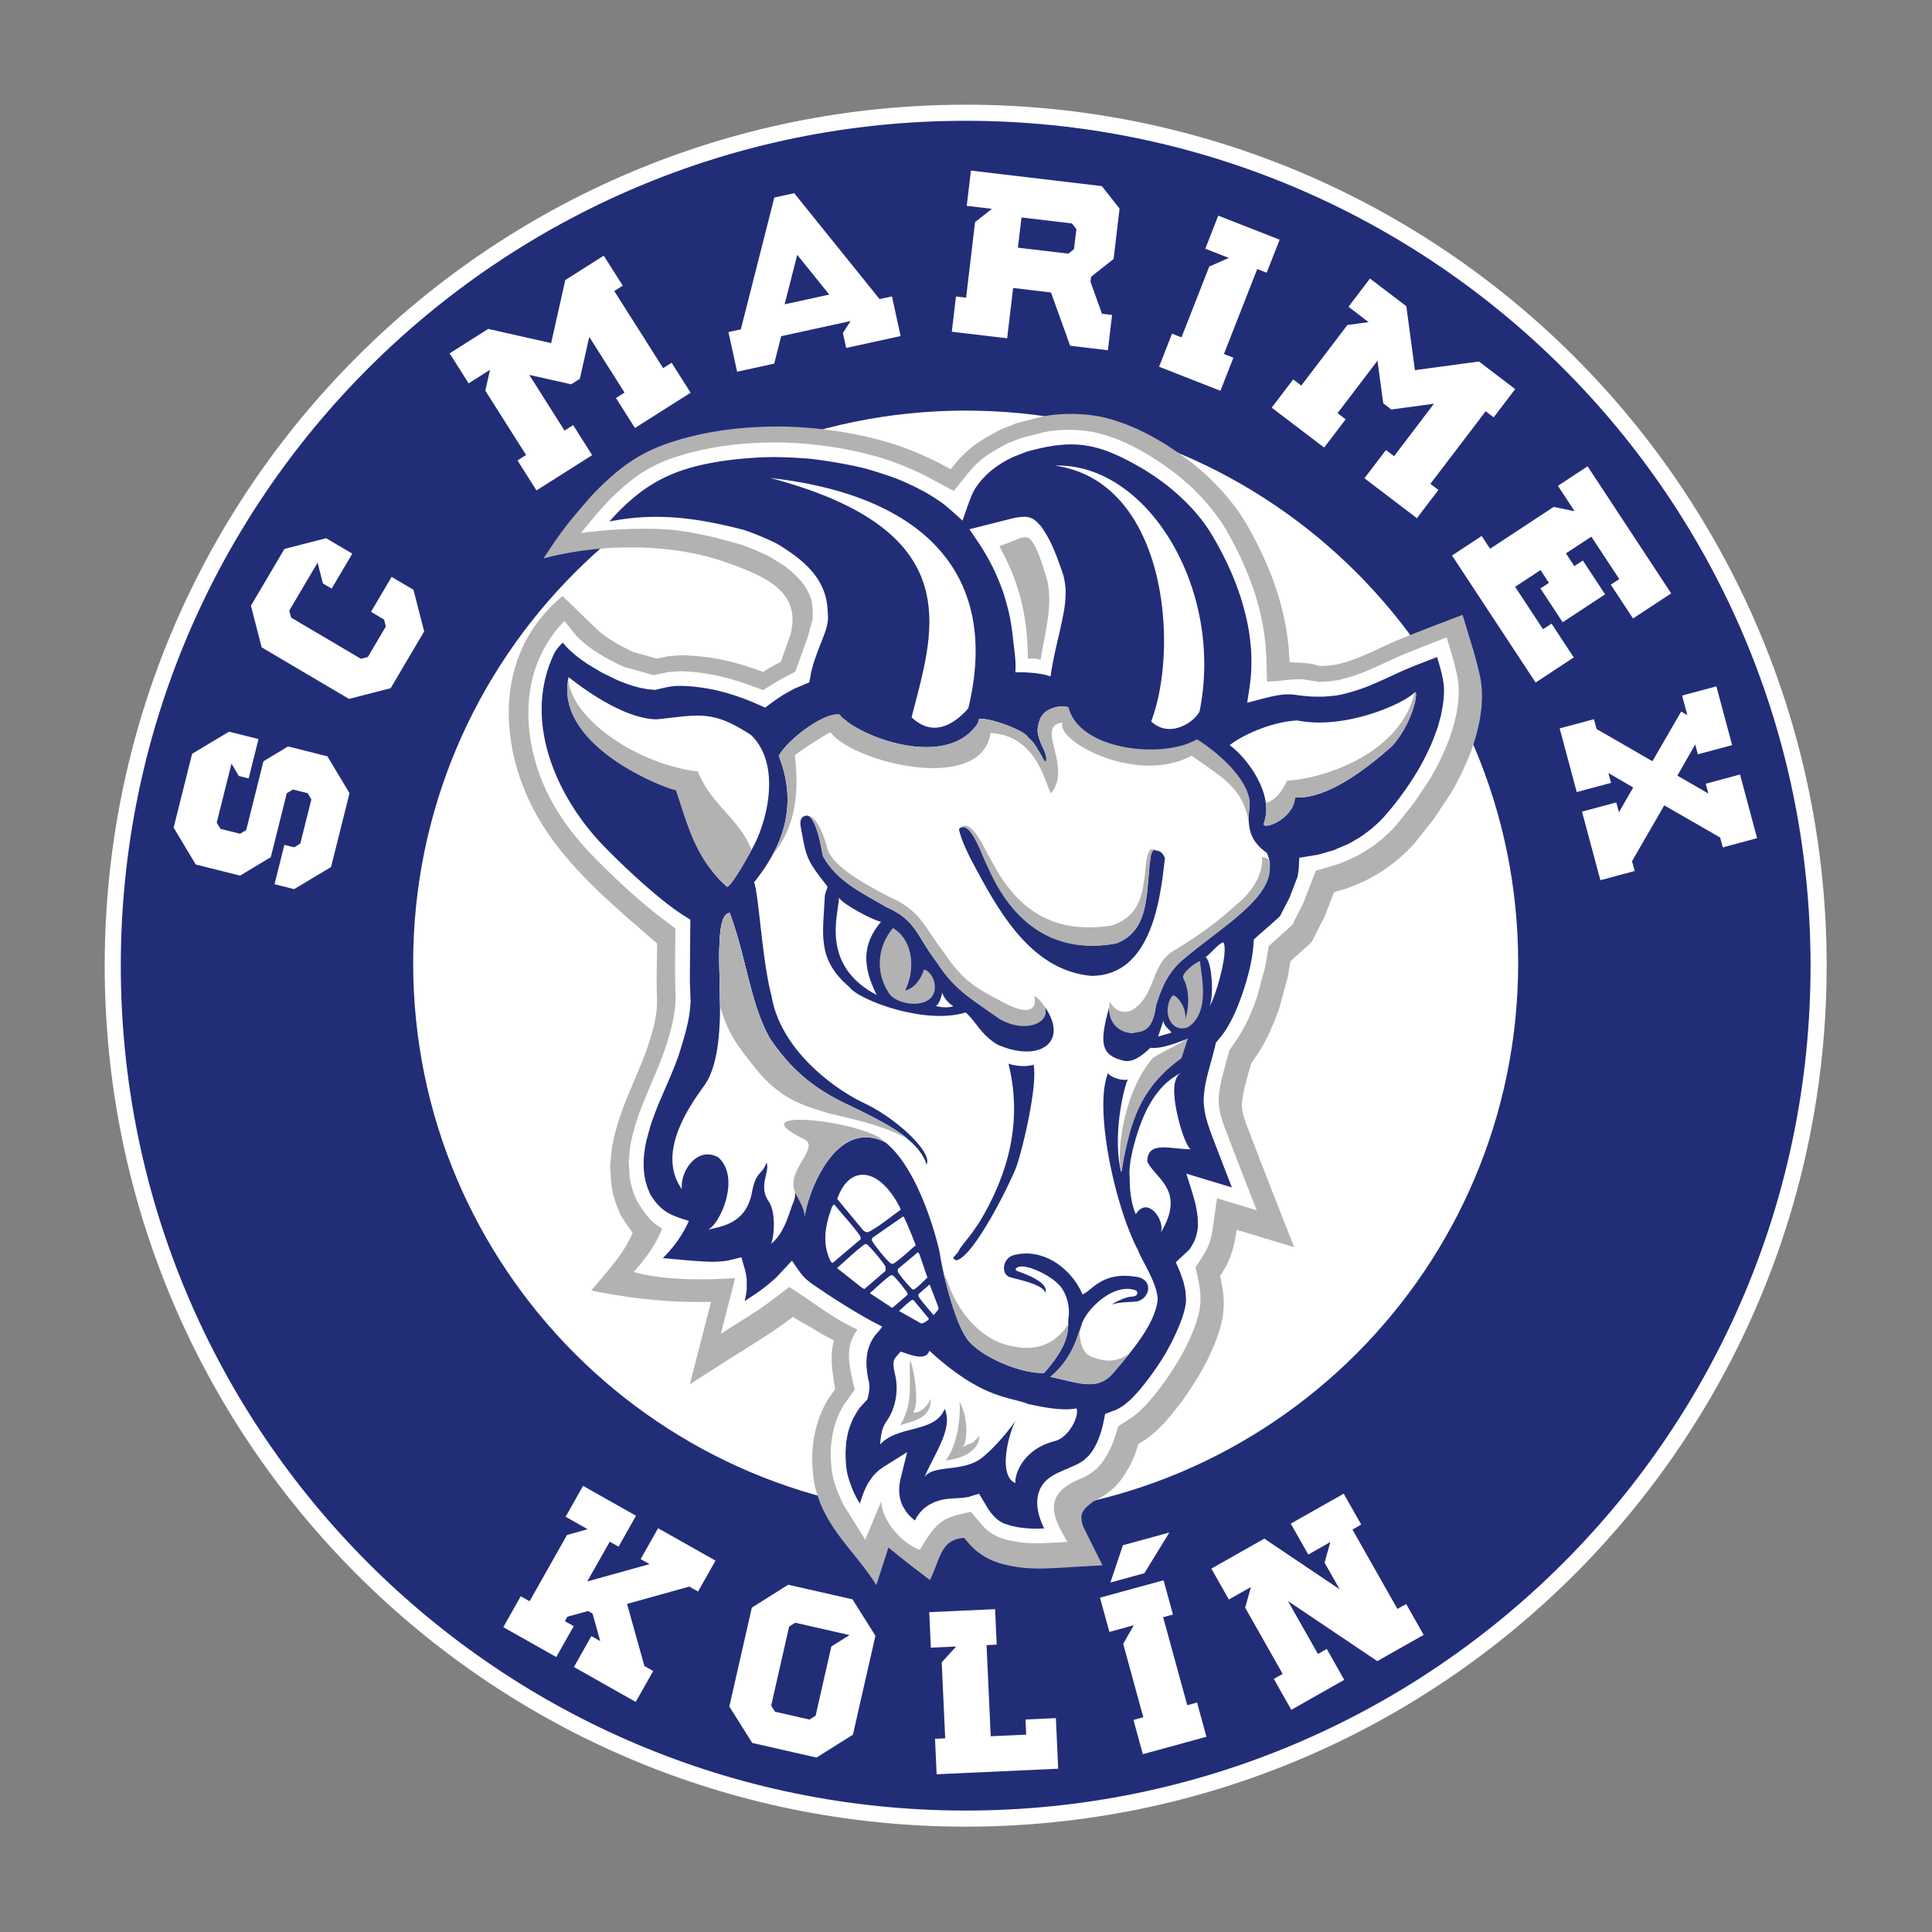 <svg width="120" height="120" viewBox="0 0 120 120" fill="none" xmlns="http://www.w3.org/2000/svg"><rect x="0" y="0" width="120" height="120" fill="#808080" stroke="none"/><path d="M112.957 59.98c0 29.258-23.719 52.977-52.977 52.977-29.258 0-52.977-23.719-52.977-52.977 0-29.258 23.718-52.977 52.977-52.977 29.258 0 52.977 23.718 52.977 52.977z" fill="#222D78" stroke="#fff" stroke-miterlimit="10"/><path fill-rule="evenodd" clip-rule="evenodd" d="M94.297 59.82c0 18.953-15.364 34.318-34.317 34.318S25.662 78.773 25.662 59.82c0-18.953 15.365-34.317 34.318-34.317 18.953 0 34.317 15.364 34.317 34.317z" fill="#fff"/><path d="M11.932 46.82l2.292-1.375 1.832.459-.612 2.446-.613-.154-.453-.764-.918 3.665.23.383 1.22.306.383-.23 1.07-4.272 1.526-.921 2.446.612 1.374 2.291-1.148 4.586-2.291 1.374-1.22-.305.613-2.446.606.151.383-.23.688-2.745-.23-.384-.913-.228-.384.23-.994 3.972-1.908 1.144-2.752-.689-1.375-2.291 1.148-4.586zM17.667 34.095l2.587-.667 1.627.96L20.6 36.56l-.545-.321-.328-1.295-1.76 2.982.111.433 4.337 2.559.433-.111 1.117-1.894-.111-.432-.81-.479 1.28-2.171 1.356.8.666 2.587-2.08 3.526-2.588.667-5.426-3.202-.667-2.588 2.082-3.526zM37.5 15.88l1.181 1.862-.528.334 3.035 4.788.528-.335 1.18 1.863-3.458 2.192-1.18-1.863.533-.338-2.192-3.459-.584 2.608-.534.338-2.608-.584 2.193 3.458.534-.338 1.18 1.863-3.458 2.192-1.18-1.863.533-.338-2.53-3.993.29-1.298-1.328.842-1.18-1.863 2.396-1.519 3.91.881.877-3.915 2.39-1.516zM48.735 18.902l2.773-.605-1.991-2.47-.782 3.075zM49.33 12l5.303 6.578.768-.168.538 2.463-3.383.739-.202-.927.477-.744-4.31.94-.433 1.705-2.305.503-.538-2.463.769-.168 2.08-8.189L49.33 12zM63.224 15.383l3.132.371.351-.276.149-1.248-.277-.352-3.132-.371-.223 1.876zm5.214-3.823l1.1 1.396-.371 3.132-1.397 1.1-.037.314.712 1.987.628.074-.26 2.19-2.343-.277-1.192-3.31-2.35-.28-.371 3.125-3.439-.407.26-2.19.628.074.557-4.694 1.045-.824-1.562-.185.26-2.19 8.132.965zM79.48 14.887l-.804 2.054-.588-.23-2.067 5.277.588.23-.804 2.054-3.813-1.493.805-2.054.588.23 1.724-4.4 1.22-.534-1.465-.573.804-2.054 3.813 1.493zM94.111 24.168l-1.336 1.754-.497-.378-3.434 4.509.498.379-1.336 1.754-3.258-2.48 1.336-1.755.503.383 2.48-3.258-2.647.359-.503-.383-.359-2.648-2.48 3.258.502.383-1.335 1.755-3.258-2.48 1.336-1.755.503.383 2.863-3.761 1.319-.179-1.252-.953 1.336-1.755 2.258 1.72.533 3.971 3.976-.538 2.252 1.715zM103.8 36.855l-2.371 1.56-1.382-2.101.528-.347-1.733-2.635-1.579 1.038.522.793.528-.348 1.382 2.1-2.635 1.734-1.382-2.1.528-.348-.521-.792-1.578 1.038 1.733 2.635.528-.348 1.382 2.1-2.37 1.56-5.193-7.891 1.843-1.212.521.792 3.949-2.598 1.303.269-1.038-1.579 1.843-1.212 5.192 7.892zM109.137 52.06l-2.13.572-.164-.611-3.473-1.999-2.001 3.467.164.61-2.13.572-1.143-4.26 2.13-.571.164.61.888-1.54-1.541-.895.163.61-2.13.571-1.06-3.954 2.13-.572.163.61 3.468 2.002 1.784-3.082.385.216-.326-1.214 2.13-.571.979 3.65-2.13.57-.164-.61-1.11 1.934 1.927 1.112-.163-.61 2.13-.572 1.06 3.955zM44.442 96.932l-1.084 1.92-.545-.306-3.866 1.076 1.08 3.86.544.307-1.084 1.92-3.84-2.168 1.084-1.92.55.31-.477-1.712-.275-.156-1.289.354-.155.275.55.311-1.084 1.92-3.29-1.857 1.084-1.92.55.31 2.324-4.116 1.282-.357-1.37-.774 1.084-1.92 3.29 1.857-1.083 1.92-.55-.31-1.395 2.47 3.865-1.075-.55-.31 1.084-1.921 3.566 2.012zM48.137 106.318l2.143.487.378-.238.979-4.301 1.133-.707-3.377-.768-.378.238-1.117 4.911.239.378zm4.814-6.98l1.423 2.262-1.397 6.143-2.261 1.423-3.993-.908-1.423-2.261 1.397-6.143 2.26-1.424 3.994.908zM61.807 99.948l.1 2.203-.63.029.258 5.662 2.203-.101-.043-.94 1.888-.086.143 3.143-7.55.345-.1-2.203.632-.029-.216-4.721.897-.983-1.572.071-.1-2.203 4.09-.187zM72.272 98.153l.583 2.127-.61.167 1.497 5.467.61-.167.582 2.127-3.95 1.081-.582-2.127.61-.167-1.248-4.559.659-1.156-1.517.416-.583-2.127 3.95-1.082zM83.46 92.775l1.087 1.919-.544.308 2.793 4.932.544-.308 1.087 1.919-2.88 1.63-5.551-3.733 1.862 3.288.55-.311 1.086 1.919-3.288 1.862-1.087-1.919.55-.312-2.328-4.113.355-1.283-1.37.775-1.086-1.919 3.288-1.862 4.68 3.146-.935-1.65.355-1.283-1.369.776-1.087-1.92 3.289-1.861z" fill="#fff"/><path fill-rule="evenodd" clip-rule="evenodd" d="M69.746 95.977l2.885-.79-1.552 2.528-2.11.578.777-2.316z" fill="#fff"/><path fill-rule="evenodd" clip-rule="evenodd" d="M49.55 26.525a25.15 25.15 0 00-3.098.035c-.527.04-1.05.095-1.576.169-.521.078-1.036.173-1.553.286l-.51.123c-.671.175-1.337.376-1.98.64-1.384.597-2.21 1.21-3.317 2.236-.307.292-.602.591-.888.907-.462.529-.92 1.065-1.36 1.615-.275.355-.539.713-.797 1.08l-.717 1.072c3.174-.853 7.626-1.059 11.298.226 2.638.924 4.749 1.893 4.03 4.557l-.59 1.64c-.283.148-.565.298-.84.464l-.255.158c-.286-.105-.575-.209-.866-.305-.46-.147-.92-.275-1.392-.385a13.991 13.991 0 00-1.953-.303c-.284-.019-.57-.033-.856-.042l-.824.06-.707.146-1.474-.408c-.373-.183-.742-.37-1.103-.579a9.308 9.308 0 01-.737-.49 7.853 7.853 0 01-.414-.347l-.145-.139-1.983-1.916c-3.684 3.041-3.935 7.605-2.61 11.392 1.486 4.247 4.8 7.003 8.484 10.186-.01 1.077-.051 2.138-.015 3.216.01.281.01.553-.01.836a9.76 9.76 0 01-.083.608l-.084.395a16.789 16.789 0 01-.567 1.843c-.392 1.007-.838 1.993-1.238 3a22.78 22.78 0 00-.425 1.197 16.755 16.755 0 00-.39 1.582l-.107 1.144.071 1.173.127.633.187.61.274.638c.174.28.352.56.545.828.166.222.008.046.191.256-.493 1.272-1.644 2.467-2.566 3.597 2.42.487 4.812.762 7.437.702l-1.314 5.113a776.838 776.838 0 014.152-2.636 36.093 36.093 0 001.548-1.026c.236-.171.466-.346.695-.522.252.157.5.31.76.454.654.352 1.112.694 1.792 1-.276 1.073-.094 1.941.077 3.04l-.37.514a8.898 8.898 0 00-.348.615c-.1.215-.19.428-.275.65-.078.227-.146.45-.206.681l-.102.466c-.048.29-.089.578-.109.872a9.055 9.055 0 00.079 1.823c.027.163.058.325.092.488.07.284.164.558.262.836.795 2.081 2.357 3.34 3.533 5.226l.751-2.333c.451.367.903.732 1.365 1.089.402.31.809.62 1.214.93.645-1.303.65-2.52 2.124-2.621l.384.452c.134.136.27.262.417.387.148.113.297.217.457.317.165.093.327.176.501.255l.36.136c.26.08.517.146.787.196.176.031.355.06.533.087.424.058.851.073 1.28.075.676-.008 1.35-.053 2.026-.095l1.848-.106-1.197-2.406c-.27-.8-.049-1.044.644-1.567.264-.126.509-.27.753-.429l.386-.298.178-.164c.148-.156.284-.31.412-.483.178-.252.34-.507.49-.777.141-.27.264-.543.373-.828.069-.192.13-.384.191-.577l.513-.33c.19-.142.37-.287.547-.441.176-.162.344-.328.51-.5.383-.42.734-.858 1.075-1.312.449-.604.854-1.233 1.234-1.882l.323-.593c.438-.874.83-1.787 1.018-2.748.167-.95.062-1.706-.142-2.64l.223-.349c.488-.82.67-1.584.803-2.518l3.569 1.08c-1.003-2.553-2.008-5.105-2.98-7.669a7.916 7.916 0 01-.193-.613l-.044-.22-.024-.227v-.227c.02-.198.048-.39.083-.585.127-.63.321-1.244.485-1.864l.44-.634.356-.6.32-.623.415-.97.236-.666.527-1.958.155-.906 1.3-1.17.823-1.608.58-1.506.739-.22c.442-.149.871-.335 1.292-.54.24-.123.473-.253.705-.39.228-.143.45-.292.67-.447.217-.161.427-.327.633-.5l.59-.547.366-.39 1.203-1.515 1.065-1.607.273-.48c.284-.529.54-1.068.776-1.62l.188-.466c.13-.365.246-.73.35-1.101.073-.284.138-.565.195-.851.05-.286.089-.57.12-.858l.027-.57-.018-.565a7.336 7.336 0 00-.1-.718 23.843 23.843 0 00-.534-2.012 616.72 616.72 0 01-.555-1.83c-1.404.538-2.813 1.066-4.2 1.643-.728.319-1.439.67-2.171.977-.23.09-.459.176-.69.256-.241.075-.48.143-.725.203l-.507.072-.492.024c-.246-.004-.471-.129-.715-.149l-.253-.028-.992-.062c-.02-.35-.04-.7-.072-1.048a18.329 18.329 0 00-.224-1.487 19.952 19.952 0 00-.362-1.456 22.07 22.07 0 00-.489-1.422 25.413 25.413 0 00-.6-1.392c-.285-.596-.589-1.18-.92-1.75l-.145-.242c-.183-.302-.39-.59-.597-.873a17.763 17.763 0 00-.774-.942 18.26 18.26 0 00-.85-.872c-.303-.28-.613-.55-.93-.812a20.494 20.494 0 00-1.827-1.282c-.331-.2-.663-.39-1.001-.572l-.689-.337-.703-.294-.718-.247c-.301-.086-.6-.17-.907-.229a10.069 10.069 0 00-3.006-.084c-.203.031-.403.066-.603.106l-1.495.381-1.006.393c-.502.266-.998.534-1.468.853l-.244.177a7.71 7.71 0 00-1.123 1.083l-.294.366c-.293-.157-.585-.315-.879-.465a20.599 20.599 0 00-2.055-.887c-.396-.142-.79-.27-1.193-.384a24.86 24.86 0 00-2.662-.586 28.207 28.207 0 00-2.326-.27l-.387-.026z" fill="#B2B2B2"/><path fill-rule="evenodd" clip-rule="evenodd" d="M35.062 38.568l.751.943.223.213.016.014c.155.14.315.273.48.401l.015.013.015.011c.271.2.55.385.84.558l.018.01c.385.224.782.426 1.18.621l.11.054 1.898.526.933-.194.668-.047c.246.008.493.02.74.035.59.045 1.175.15 1.753.275.43.1.856.22 1.277.352.275.092.548.191.822.29l.599.22.79-.49c.247-.15.504-.285.761-.42l.448-.233.776-2.16.299-1.106.003-.154c.004-.15.005-.301-.001-.452l-.002-.024a4.527 4.527 0 00-.034-.328l-.014-.112-.13-.402-.16-.338-.182-.29-.188-.248-.033-.036a7.475 7.475 0 00-.48-.49l-.028-.027-.458-.38-.965-.598a19.29 19.29 0 00-.928-.426l-.017-.007-.735-.29-.061-.016c-.491-.14-.986-.277-1.48-.404a26.489 26.489 0 00-1.85-.39l-.025-.005c-.314-.048-.63-.09-.946-.125l-.015-.002-.015-.001c-.33-.03-.663-.051-.994-.06-.78-.014-1.56-.003-2.334.037-.741.044-1.48.114-2.211.208l-.105.015.06-.078c.423-.529.863-1.044 1.309-1.554.26-.285.53-.56.81-.826.962-.893 1.715-1.46 2.93-1.985.58-.237 1.185-.418 1.791-.578l.484-.116c.48-.105.962-.193 1.448-.266.492-.069.987-.121 1.483-.16a23.89 23.89 0 012.922-.033l.378.024c.737.055 1.472.142 2.207.258.848.139 1.686.322 2.515.553.369.105.735.224 1.1.354.654.242 1.292.517 1.916.828.28.143.56.295.843.447l.961.518.961-1.199c.274-.319.576-.614.907-.875l.207-.15c.403-.272.834-.506 1.264-.734l.861-.336 1.382-.352c.165-.033.33-.062.496-.087a8.73 8.73 0 012.588.075c.252.049.501.12.748.19l.645.222.629.263.63.308c.308.168.613.342.913.523.583.368 1.153.757 1.692 1.186.292.241.578.49.856.748.267.257.526.521.776.794.243.277.477.562.701.854.183.25.365.502.526.766l.138.233c.312.536.598 1.086.868 1.65.2.427.388.862.563 1.306.166.436.319.878.454 1.324.129.444.24.893.335 1.345.088.452.156.906.206 1.363.03.332.05.664.069.996l.042 1.425c1.088-.03 1.154-.155 2.23-.14l1.006.16.592-.028.632-.089.064-.016c.27-.066.54-.141.805-.225l.02-.006.018-.006c.249-.087.497-.18.742-.276l.023-.01c.736-.307 1.45-.66 2.18-.98.941-.392 1.892-.76 2.844-1.124l.154.505c.19.626.37 1.256.505 1.895.035.181.058.365.076.548l.015.472-.024.484c-.026.242-.06.484-.1.724-.052.252-.11.503-.173.753-.094.33-.199.658-.313.983l-.172.428a19.161 19.161 0 01-.715 1.492l-.243.429-1.011 1.524-1.135 1.43-.3.32-.532.493c-.176.146-.355.288-.538.425a13.8 13.8 0 01-.583.388c-.201.119-.405.232-.612.34a9.65 9.65 0 01-1.102.461l-1.326.395-.784 2.033-.684 1.338-1.455 1.309-.22 1.283-.498 1.852-.206.582-.382.892-.28.548-.314.528-.542.781-.057.217c-.17.647-.371 1.28-.503 1.938l-.004.022a9.028 9.028 0 00-.097.683l-.006.062-.001.36.038.352.063.317.011.043c.066.24.141.476.225.71l.007.02a499.629 499.629 0 002.02 5.222l-2.467-.747-.296 2.078a5.87 5.87 0 01-.127.549 3.532 3.532 0 01-.161.43c-.08.156-.164.31-.254.46l-.495.774c.205.939.412 1.699.246 2.65-.165.833-.516 1.635-.895 2.392l-.304.556c-.352.602-.729 1.187-1.145 1.748-.31.411-.632.816-.983 1.2-.14.144-.282.285-.428.422a8.131 8.131 0 01-.424.341l-.865.558-.138.44c-.055.173-.11.345-.17.516a6.678 6.678 0 01-.303.669 7.124 7.124 0 01-.398.633 3.597 3.597 0 01-.275.321l-.105.097-.297.23a5.208 5.208 0 01-.546.31c-2.419.938-1.968 2.26-.923 3.967-.618.039-1.236.08-1.852.086a8.402 8.402 0 01-1.092-.061c-.161-.025-.322-.05-.482-.08a5.468 5.468 0 01-.598-.146l-.278-.105a5.09 5.09 0 01-.335-.172 4.781 4.781 0 01-.31-.215 5.089 5.089 0 01-.275-.253l-.775-.915c-1.851.353-2.13.631-3.18 2.36-1.052-.376-2.336-1.757-2.396-3.015l-.988 2.383-1.382-2.215a13.118 13.118 0 01-.392-.918 7.295 7.295 0 01-.215-.682 9.17 9.17 0 01-.077-.4 7.871 7.871 0 01-.065-1.554c.016-.237.05-.473.089-.708l.087-.406c.05-.185.107-.368.168-.55.067-.176.14-.35.22-.52.083-.16.17-.316.265-.47l.645-.898c-.336-1.496-.665-2.613.172-3.733-1.523-.683-2.822-1.762-4.238-2.642l-.718.55c-.22.168-.439.335-.664.498-.481.341-.98.663-1.484.982l-1.383.875.889-3.458c-2.267.155-4.577.096-6.302-.38.779-.855 1.451-1.842 1.765-2.698-.56-.339-.72-.515-1.118-1.042-.154-.216-.298-.44-.439-.665l-.209-.49-.149-.482-.097-.484-.06-.99.093-.98c.026-.13.054-.26.082-.39.075-.335.162-.669.262-1.001.12-.375.253-.745.394-1.112.4-1.006.846-1.993 1.24-3.002l.006-.017c.241-.649.445-1.312.61-1.984l.005-.02.093-.44.004-.025c.039-.227.07-.456.095-.685l.003-.025.001-.024c.022-.324.024-.645.012-.969-.036-1.056-.016-2.115-.008-3.175l.005-.64-.515-.388c-.34-.257-.68-.516-1.012-.782a41.544 41.544 0 01-1.39-1.195c-.698-.64-1.38-1.3-2.054-1.973-1.464-1.5-2.902-3.34-3.654-5.782-.88-2.855-.791-6.387 1.738-8.978z" fill="#fff"/><path fill-rule="evenodd" clip-rule="evenodd" d="M60.214 32.872l2.835-.715c.219-.033.42-.056.64-.059l.231.035.227.09.194.133.324.337c.211.305.392.606.561.934.238.492.434.994.615 1.509l.2.568c.085.335.132.643.149.986a7.27 7.27 0 01-.082 1.109c-.16.962-.41 1.907-.613 2.858a26.29 26.29 0 00-.249 1.36c-.466-.194-1.39-.276-2.182-.26.065-.73-.09-1.483-.157-2.224a16.637 16.637 0 00-.161-1.098 14.922 14.922 0 00-.424-1.611 14.9 14.9 0 00-.639-1.552c-.256-.51-.534-.996-.847-1.478l-.622-.922zM49.387 74.058c-.612-1.376 1.635-2.807.528-3.322-4.265-2.056 4.014-1.078 5.069.215-3.18-1.586-4.884 3.415-5 4.639.016-.544-.49-1.293-.597-1.532zM44.724 62.5c.49 1.644.929 2.259 2.154 3.8 1.548 1.945 2.939 2.347 4.514 2.823.672.203 3.254.64 4.957 1.601-.64-.58-1.97-1.3-3.67-2.103-1.925-.91-3.44-2.026-4.849-4.106-1.241-2.175-1.453-4.969-2.507-7.808-.9.054-.603 3.413-.599 5.793zm20.247 29.46l.25-.204.337-.203c.413-.2.836-.37 1.256-.558l.264-.139.235-.155.314-.29.189-.24c.318-.476.505-.973.652-1.524.066-.272.12-.55.175-.826l.71-.269c.177-.091.332-.187.496-.303l.319-.266c.232-.22.442-.454.653-.696a18.776 18.776 0 001.508-2.112c.168-.292.33-.587.484-.889.348-.725.698-1.478.834-2.277l.021-.274-.034-.55-.123-.559-.196-.567-.28-.66.847-.796c.14-.207.252-.405.351-.636.084-.243.134-.471.171-.727l-.009-.56a8.27 8.27 0 00-.132-.854c-.163-.651-.377-1.288-.579-1.93l2.83.857c-.404-1.039-.806-2.08-1.203-3.122-.174-.46-.332-.913-.445-1.392a5.757 5.757 0 01-.102-.773c-.013-.893.25-1.775.486-2.632.097-.355.188-.713.272-1.074.176-.204.343-.404.502-.624.207-.309.387-.622.554-.956.445-.948.78-1.947 1.03-2.963.112-.48.196-.954.24-1.447l.029-.419c.538-.484 1.098-.95 1.627-1.446l.594-1.157.498-1.297.07-.45.034-.723 1.162-.192.975-.278.918-.394c.294-.158.573-.322.854-.505l.532-.395c.31-.263.604-.53.875-.837l.3-.353a19.48 19.48 0 001.9-2.724c.222-.408.43-.817.625-1.24.18-.42.34-.835.483-1.27l.174-.646c.121-.58.218-1.178.187-1.774-.058-.64-.237-1.243-.424-1.858-.767.298-1.541.58-2.287.918-.708.325-1.408.659-2.13.945-.487.181-.964.33-1.468.45l-.322.065c-.316.04-.622.067-.938.082l-.605-.005c-.312-.02-.615-.05-.924-.09-.729-.131-1.312.013-2.036.187l-1.085.285c.079-.522.166-1.042.22-1.568a12.47 12.47 0 00.027-1.617 13.957 13.957 0 00-.202-1.613 16.58 16.58 0 00-.475-1.823c-.1-.3-.207-.598-.321-.896a20.162 20.162 0 00-1.53-3.055c-.712-1.144-1.671-2.111-2.726-2.952a16.395 16.395 0 00-1.433-.982c-2.777-1.627-4.282-1.922-7.271-1.083l-.8.312-.378.186-.361.206-.343.227-.32.248-.3.27-.277.292c-.192.24-.387.479-.525.752-.265.575-.457 1.191-.666 1.784-.397-.357-.785-.722-1.208-1.052a11.24 11.24 0 00-1.252-.79c-.59-.312-1.206-.61-1.837-.84a31.99 31.99 0 00-1.737-.555 29.034 29.034 0 00-3.526-.614c-.895-.065-1.792-.114-2.692-.087-.699.026-1.392.078-2.089.158-3.294.416-5.32 1.262-7.591 3.835 2.94-.592 5.52-.208 8.34.52.647.22 1.267.474 1.882.768l.253.128c1.592.992 3.034 2.123 3.082 4.215.111.901-.28 1.431-.798 2.93-.09.273-.168.543-.234.822l-.11.61-.873.364c-.281.143-.55.293-.821.457-.36.236-.705.488-1.05.745-.313-.139-.625-.28-.943-.411-.69-.276-1.384-.5-2.111-.67-.795-.17-1.6-.28-2.418-.268a4.451 4.451 0 00-.612.078c-.25.053-.5.112-.748.17l-.498-.046-.457-.087-.465-.128-.474-.163-.476-.193-.938-.457-.881-.527-.403-.28-.37-.285-.334-.291-.29-.295-.146-.185c-.192.167-.348.37-.49.58-2.16 4.365.271 9.318 3.219 12.25a46.983 46.983 0 001.861 1.787c.892.805 1.808 1.597 2.808 2.266l.52.326-.031 3.797.048 1.283a9.886 9.886 0 01-.094.912c-.124.71-.32 1.386-.535 2.07l-.13.408c-.37 1.051-.85 2.058-1.277 3.085-.173.437-.333.873-.48 1.318l-.238.884-.083.438-.056.432-.026.427.007.418.042.411.081.402.122.394.164.384c.65 1.05 1.193 1.284 2.395 1.647-.37.839-.909 1.608-1.618 2.312 1.008.086 2.019.202 3.029.228.269-.002.526-.015.793-.043l.248-.04.812-.197.235.823.062.304.035.3-.003.58c-.03.245-.068.475-.132.713.335-.215.668-.435.992-.665.346-.258.67-.524.987-.815l.964-1.033c.241.351.465.714.75 1.03.128.122.253.23.392.338 1.214.852 3.168 2.106 4.466 2.727-.288.43-.392.412-.648.86a3.15 3.15 0 00-.254.658c-.075.337-.09.642-.073.984.023.262.059.52.105.777.062.197.073.372.07.575-.02.234-.065.44-.121.667l-.488.531a6.744 6.744 0 00-.413.69c-.109.245-.197.48-.276.735-.064.257-.111.505-.147.767l-.033.53c.002.509.02 1.048.153 1.54.175.592.396 1.163.74 1.683a5.97 5.97 0 01.506-1.275l.277-.404c.14-.157.275-.292.437-.427l.266-.186 1.445-.905-.438 1.767-.047.322-.013.294.018.27.044.249.067.228.088.212.23.377c.164.2.328.371.535.53l.09-.185.2-.288.251-.262.304-.224.353-.179.396-.132.305-.061c.346-.04.687-.054 1.031-.074l.394-.058.656-.203.577.958.17.237.176.206.184.175.198.145.221.119.46.15.403.087a7.256 7.256 0 001.657.077 4.475 4.475 0 01-.377-1.057l-.042-.275-.014-.28.02-.285.058-.286.105-.28.157-.267.209-.241z" fill="#222D78"/><path fill-rule="evenodd" clip-rule="evenodd" d="M57.544 72.336c-.17-.673-1.039-2.149-4.796-3.469-1.9-.956-3.509-2.272-4.918-4.351-1.241-2.175-1.453-4.97-2.507-7.809-.997.06-.526 4.17-.61 6.518-.046 1.319-.196 3.117-.96 4.186-.831 1.164-3.037 4.16-1.398 6.453-.127-1.102.95-2.708 2.258-1.978 1.387 1.215.165 4.087-.636 4.495.797-.212 2.358-.343 2.726-2.314.257-1.372.63-1.056.91-1.865.226.604-.543 1.46.142 2.437.444.635.34 2.249.126 2.618.856-.635 1.141-1.998 1.403-2.598.055-.127.145-.465.076-.665.205.314.753.463.623 1.536.21-2.09 1.23-3.436 2.139-4.672 3.317-2.254 5.622 4.102 6.252 6.977.186 1.316.902 4.113 1.602 5.19.635 1.102 3.306 2.311 4.877 2.253 1.564-1.776 1.493-2.613 1.498-3.363.148-.64-.1-1.671-.602-2.134-.54-.604-2.278-1.445-2.649-.985-.052.064.007.124.161.18.565.204 1.909.712 1.666 1.337-.09-.538-1.789-.857-2.111-.965-.653-.098-.614-1.196.178-1.397 1.827-.462 3.562.851 4.248 2.453.62-.294 1.242-1.415 3.255-1.11.839.075 1.02.773.61 1.248a.918.918 0 01-.4.268c-.275.084-1.115.027-1.63.218.2-.185.918-.487 1.202-.493.464-.01.4-.344.245-.397-1.257-.434-2.784.918-3.26 1.917-.215.448-.47 2.187-2.025 3.464 1.886.398 2.94.911 3.963-.303.929-1.113 2.539-2.91 2.702-4.483.001-1.006-1.02-2.497-1.205-3.052-1.445-2.707-2.77-8.876-1.88-11.017.205.282.959.49 1.244.377-.227.35-.994 3.476-.425 5.753.058.033.25-1.844.307-1.877.443-2.213 1.801-3.95 3.326-5.265.333-.287.238-.796.518-1.143-.675.26-1.678.656-2.336.57-.185.147-.93.981-1.667.8-1.382-.34-1.533-1.023-.887-3.343-.078 1.308 1.321 1.712 1.558 1.604.55-.252 1.144-.099 1.344-1.711.372-1.098.686-1.913 1.549-2.72 2.474-2.138 6.444-4.43 5.331-6.74-.864-.61-1.263-1.338-1.075-2.784.216-1.663-2.146-3.412-3.325-4.14-2.135 1.25-7.255.552-7.926-2.115-.563-.172-1.38.103-1.619.512-.16.125-.297.737-.29.926.01.3.138.686.352 1.117.1.203.31.774.23.99-.045.163-.336-.325-.388-.345-.112-.153-.338-.991-.78-1.326-.188-.439-2.46-1.261-3.047-1.147-.092.257 0 .114-.11.31-1.725 2.543-6.216 1.196-8.05-.114-.373-.35-.311-.128-.496-.463-.948-.193-3.278 1.574-3.785 2.562 1.09 2.797.514 5.286-1.529 7.842.3.913.508 4.946 1.077 7.063.563 3.344 3.844 5.728 5.648 6.609 2.138.977 4.411 3.171 3.976 3.87zM63.1 92.126c-1.164-.428-.437-3.138-.008-3.917-.177.296-1.065 1.478-2.05 2.296-1.186.984-3.054.427-3.622 1.24.663-1.526 1.788-3.028 1.256-4.24-.601 1.525-2.898.997-4.006 2.21.1-1.584.503-1.184.873-2.453.242-.83.133-1.541.051-1.889-.235-.997-.026-.947.334-1.416.297.027 1.553.715 1.793-.063 3.312 3.019 4.912 2.829 6.151 3.313.913.201 2.124.44 2.992.271.189.428-.446 1.844-1.411 2.046-2.266.617-2.498 2.583-2.354 2.602z" fill="#fff"/><path fill-rule="evenodd" clip-rule="evenodd" d="M45.157 55.083c-1.952-1.74-2.246-3.72-3.008-6.005-.32.025-7.793-2.627-6.833-7.017 1.317 1.033 3.67 2.63 5.507 2.615 2.611-.272 3.426-.606 5.83.982 1.908 1.844.992 5.426.067 7.055-.139.26-1.24 2.294-1.563 2.37z" fill="#fff"/><path fill-rule="evenodd" clip-rule="evenodd" d="M59.392 78.29c-.07-.044-.128-.088-.185-.12 0-.152.254-.233.416-.624.612-.806.57-.685 1.182-1.588 1.884-3.09 2.707-6.419 1.83-9.9.002.036.92.291 1.563.069.267 1.27-.678 5.255-1.07 6.348-.333.9-2.605 5.566-3.736 5.814z" fill="#222D78"/><path fill-rule="evenodd" clip-rule="evenodd" d="M70.548 75.421c-.44-1.024-.374-2.204-.378-2.238-.098-.836.23-2.04.52-2.933.419-1.287.97-2.21 1.61-2.851.336-.336.686-.561 1.073-.786-.324.196-.479.64-.437 1.349.078 1.307.66 3.128 1.012 3.425-1.297-.023-2.686-.538-2.686.757.465 1.054 2.442 1.77.825 4.434.33-.736-.814-2.362-1.539-1.157zM76.378 46.28c1.047-.8 2.867-1.478 4.197-1.53 2.907.583 6.513-.98 7.291-1.735.253-.245-.005 1.745-1.41 3.337-1.603 1.405-3.998 3.288-6.02 3.182-.09 1.392-2.11 2.084-1.934 1.597.649-1.803-1.024-4.044-2.124-4.852z" fill="#fff"/><path fill-rule="evenodd" clip-rule="evenodd" d="M67.779 60.614c-3.513-.326-5.511-3.564-7.119-6.577-.37-.664-1.013-1.913-1.094-2.555.705-.663 1.506 1.76 1.76 2.152 1.41 3.274 3.937 5.724 8.004 4.963 1.939-.746 1.874-2.735 2.076-4.94.07-.336.027-.608.235-.858.335.032.508.054.716.49-.268 2.361-.77 7.325-4.578 7.325zM64.891 62.535c1.504 2.124-.236 3.522-2.936 2.35-1.04-.63-1.303-1.4-1.973-2-2.528.789-6.641-.765-7.223-1.576-2.068-1.752-1.63-3.34-1.525-5.701.08-.326.162-.435.162-.544-1.215-1.554-1.306-1.715-1.602-3.387-.057-.326-.216-.82.163-.985.806-.353 1.068 2.197 1.161 2.49.855 1.534 2.29 2.198 3.93 3.155 1.884.837 1.844 1.745 3.16 3.464 1.157 1.751 1.985 2.093 3.855 3.432 1.605.931 3.197.32 2.828-.697z" fill="#222D78"/><path fill-rule="evenodd" clip-rule="evenodd" d="M52.112 55.76c.18.36 2.074 1.4 2.611 1.492-1.19 1.401-1.157 2.778-.268 4.55-3.522-1.84-2.378-5.01-2.343-6.041zM75.117 62.506c.286-.521.181-2.789-.24-3.055.254-.141.807-.866 1.107-.92.358.555-.532 3.551-.867 3.975zM58.115 62.479c.225-.06.375-.645.428-.88-.076.154.317.708.67.894-.127.054-.555.144-1.098-.014z" fill="#fff"/><path fill-rule="evenodd" clip-rule="evenodd" d="M56.22 61.524c.809-.192 1.138-1.186 1.172-1.305.275.045.571.43.644.8.343 1.737-2.242 1.552-2.817.681-.925-1.4-.658-2.981.243-4.06 1.22.71 1.439 2.5.759 3.884zM72.97 61.852c.638.487.687 1.238.653 1.391-.087.396.525-1.284-.127-2.474-.163-.298.772-1.004 1.032-1.077.112 1.008.643 3.205-.742 4.109-.787.305-1.29-.385-1.266-1.063.017-.475.254-1.035.45-.886z" fill="#B2B2B2"/><path fill-rule="evenodd" clip-rule="evenodd" d="M50.206 50.675c.558.333.832 2.257.912 2.507.855 1.534 2.29 2.198 3.93 3.155 1.883.838 1.843 1.745 3.16 3.464 1.156 1.751 1.985 2.143 3.855 3.482 1.591.923 3.17.28 2.836-.722a1.948 1.948 0 00-.653-.705c.207 1.017-.575 1.198-2.18.267-1.344-.713-2.253-1.172-3.409-2.924-1.317-1.718-1.48-2.626-3.363-3.463-1.68-.867-3.761-2.038-3.93-3.155-.08-.255-.51-1.818-1.158-1.906zM59.708 51.39c.667-.257 1.381 2.045 1.619 2.41 1.41 3.275 3.936 5.558 8.003 4.797 1.939-.747 1.874-2.735 2.076-4.939.07-.337.027-.61.235-.86.11.011.202.02.284.044-.119-.071-.254-.084-.438-.099-.206.21-.217.439-.286.722-.2 1.852-.244 3.392-2.162 4.019-4.023.64-6.144-1.427-7.539-4.178-.251-.328-1.097-2.487-1.794-1.93l.002.014z" fill="#B2B2B2"/><path fill-rule="evenodd" clip-rule="evenodd" d="M77.573 51.137c-.352-2.17-1.567-2.79-3.558-4.198-3.435 1.845-8.479-.943-8.019-2.054-1.76.18.654 2.715-.716 4.392-.353-.538-.85-3.597-3.753-3.75-.576 3.851-8.602 1.794-9.936-.04-.153.036-1.491.876-2.22 1.416.157 1.563.36 4.094-1.398 6.215 1.085-1.986 1.25-3.983.4-6.166.507-.988 2.836-2.756 3.784-2.563.256.298.607.553.92.74 2.028 1.203 6.022 2.202 7.625-.162.111-.197.02-.054.112-.31.587-.114 2.858.708 3.045 1.147.443.334.563.698.675.85.053.02.379.78.423.616.081-.215-.058-.582-.159-.785-.214-.432-.343-.818-.352-1.117-.006-.19.13-.801.29-.926.24-.41 1.056-.684 1.619-.512.67 2.666 5.856 3.239 7.991 1.989 1.179.728 3.476 2.603 3.26 4.266a5.26 5.26 0 00-.04.428c-.004.12-.005.307.007.524zM68.898 62.542l.03-.342c.318.666 1.008.813 1.51.46 1.35-.944 1.049-2.763 2.465-3.612 1.458-.873 2.662-1.726 4.214-3.139.78-.71 1.352-1.742 1.272-2.69l.377.12c.796 2.241-3.015 4.294-5.416 6.37-.862.806-1.177 1.621-1.549 2.72-.194 1.706-.875 1.644-1.438 1.727-.442.065-1.541-.313-1.464-1.62l-.001.006zM73.778 64.506l-.398 1.23c-2.68 1.915-3.174 4.101-3.72 6.993-.33-.726.009-4.785 1.955-7.025 1.14-.692 1.023-.507 2.163-1.198zM55.917 88.52c.79-1.37.554-2.365.595-3.953.112-.219.651 2.416.243 3.088-.122.2.735.07 1.042-.79.084 1.196-1.026 1.385-1.88 1.654zM58.733 90.71c.744-.916.959-2.81.858-3.648.595 1.01.489 2.626.175 2.865.607-.437.423-.015 1.067-.75-.02 1.01-1.212 1.453-2.1 1.532zM44.724 62.5c.49 1.644.929 2.259 2.154 3.8 1.548 1.945 2.939 2.347 4.514 2.823.672.203 3.254.64 4.957 1.6-.64-.58-1.97-1.299-3.67-2.102-1.925-.91-3.44-2.026-4.849-4.106-1.241-2.175-1.453-4.969-2.507-7.808-.9.054-.603 3.413-.599 5.793zM67.042 82.63c.039.747.162 1.428.811 1.666.912.335 1.543.289 2.3-.227-.34.427-.675.817-.95 1.147-1.023 1.214-2.078.7-3.964.303 1.147-.956 1.581-2.145 1.803-2.89zm-8.44-3.59c.016.047.221.493.237.54.779 2.263 2.293 3.529 3.492 3.895 1.164.356 2.84.572 4.017-1.217-.017.676-.163 1.508-1.495 3.02-1.571.058-4.242-1.151-4.877-2.254-.454-.699-.915-2.122-1.234-3.395-.016-.067-.156-.527-.14-.59zM49.386 74.058c-.612-1.376 1.636-2.807.529-3.322-4.265-2.055 4.014-1.078 5.069.215-3.18-1.586-4.884 3.415-5.001 4.64.017-.544-.49-1.294-.596-1.533zM35.287 42.214c.32 2.602 4.417 5.261 8.063 5.708.82 2.076 2.491 2.82 3.33 4.864-.24.448-1.22 2.225-1.523 2.297-1.952-1.74-2.414-3.72-3.177-6.005-.316.025-7.449-2.566-6.693-6.864zM87.866 43.015c-.905 3.792-5.558 5.324-7.927 5.479-.295.667-.798 1.276-1.32 1.371.057.43.03.86-.117 1.266-.175.486 1.844-.205 1.934-1.598 2.021.107 4.417-1.776 6.02-3.18 1.046-1.186 1.456-2.592 1.493-3.132.025-.223-.035-.264-.083-.206z" fill="#B2B2B2"/><path fill-rule="evenodd" clip-rule="evenodd" d="M65.509 28.921c6.914.953 7.769 11.203 5.993 15.888 1.152 1.089 2.692.031 3.003-.616 1.547-7.597-3.254-15.466-8.996-15.272zM71.933 64.382l.323-.972c.072.382.36.486.503.73l-.826.242zM51.718 78.445a.263.263 0 01-.132-.124c-.453-.926-.437-1.946.087-3.341a.307.307 0 01.145-.167c.512.618 1.056 1.208 1.535 1.853.067.09.156.26.082.322l-1.718 1.457zm4.166-3.472c.03.057.05.116.056.172-.658.457-1.27.99-1.976 1.368-.103.055-.277-.009-.364-.114l-1.598-1.929c.724-2.102 2.553-2.056 3.882.503zm-.877 3.951c.001.014-1.033.896-1.314 1.138a.86.86 0 01-.223-.13l-1.414-1.117A.207.207 0 0152 78.75c.563-.485 1.095-1.011 1.688-1.453.055-.041.16-.021.215.035.385.397.747.824 1.065 1.282.06.088.031.206.04.31zm1.16-3.277c.301.64.463 1.061.711 1.699-.454.376-.872.803-1.363 1.127-.07.046-.194.014-.261-.055-.39-.4-.752-.838-1.066-1.307-.048-.073-.038-.204.024-.247l1.887-1.309c.03.024.054.054.068.092zm.938 2.248l.5 1.458c-.277.246-.521.537-.83.738-.05.032-.135-.03-.182-.081-.286-.306-.572-.62-.801-.975-.047-.07-.046-.196.01-.243l1.202-1.008c.046.024.083.061.1.11zm-1.678 3.339a1.488 1.488 0 01-.142-.085l-1.259-.826c.422-.364.817-.764 1.266-1.092.052-.038.15-.033.203.02.303.298.566.642.82.989.039.053.088.154.045.192l-.933.802zm2.258.66a.172.172 0 01-.077.128l-.257.155c-.093.056-.196 0-.3-.067l-1.213-.683c.258-.223.498-.472.775-.67.037-.026.11-.025.143.015l.93 1.122zm.066-2.087l.507 1.315c.041.106.044.204-.024.28l-.254.283c-.305-.378-.64-.731-.915-1.133-.038-.056-.035-.155.009-.193l.667-.577a.102.102 0 01.01.025zM47.845 29.688c12.471 3.306 10.117 9.577 8.775 14.866 1.152 1.088 2.37.733 3.521-.553 2.032-8.392-2.833-13.243-12.296-14.313z" fill="#fff"/><path fill-rule="evenodd" clip-rule="evenodd" d="M62.077 33.929l1.333-.521c.104-.023.2-.04.306-.043l.114.026.113.066.101.096.173.245c.117.222.22.441.317.68.139.358.258.725.372 1.099l.124.414c.058.243.095.467.12.717.02.274.023.537.015.808-.05 1.199-.341 2.228-.527 3.46-.136-.03-.407-.107-.796-.061-.002-.439-.01-.481-.027-.923a16.51 16.51 0 00-.11-1.215 19.34 19.34 0 00-.132-.798c-.08-.4-.174-.784-.283-1.173a15.185 15.185 0 00-.385-1.13 14.754 14.754 0 00-.482-1.077l-.346-.67z" fill="#B2B2B2"/></svg>